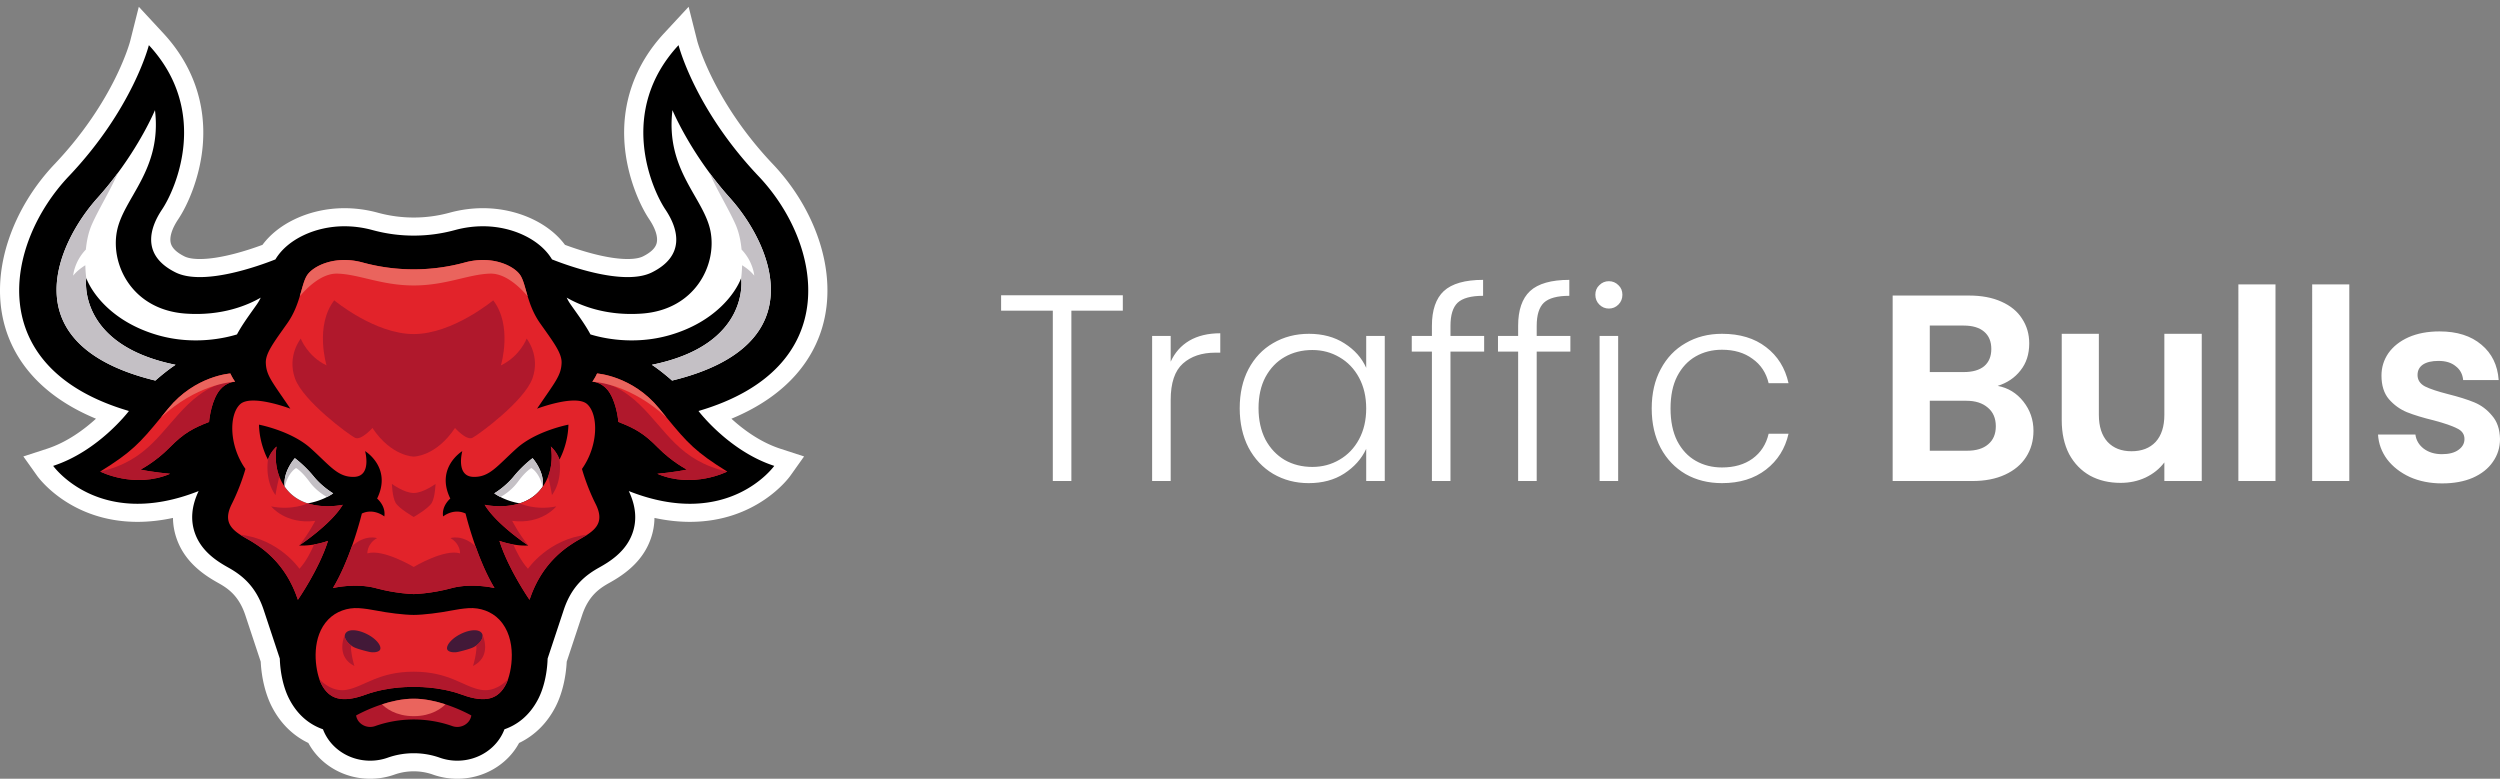 <svg width="2260" height="704" fill="none" xmlns="http://www.w3.org/2000/svg"><rect width="100%" height="100%" fill="#808080" stroke="none"/><path d="M1015.03 266.932v13.932h-46.506v153.974h-16.78V280.864H905v-13.932h110.03zm43.27 60.052c3.68-8.167 9.27-14.492 16.78-18.976 7.67-4.484 17.02-6.726 28.05-6.726v17.535h-4.55c-12.15 0-21.9 3.283-29.25 9.849-7.35 6.566-11.03 17.535-11.03 32.908v73.264h-16.78V303.684h16.78v23.3zm62.4 42.037c0-13.452 2.64-25.222 7.91-35.311 5.44-10.249 12.87-18.096 22.3-23.54 9.58-5.605 20.37-8.408 32.36-8.408 12.46 0 23.17 2.883 32.12 8.648 9.11 5.765 15.66 13.131 19.66 22.099v-28.825h16.78v131.154h-16.78v-29.065c-4.16 8.968-10.79 16.414-19.9 22.339-8.95 5.765-19.66 8.648-32.12 8.648-11.83 0-22.54-2.803-32.12-8.407-9.43-5.605-16.86-13.532-22.3-23.781-5.27-10.249-7.91-22.099-7.91-35.551zm114.35.24c0-10.569-2.16-19.857-6.48-27.864-4.31-8.007-10.22-14.172-17.74-18.496-7.35-4.324-15.5-6.486-24.45-6.486-9.27 0-17.58 2.082-24.93 6.246-7.35 4.163-13.18 10.248-17.5 18.255-4.15 7.847-6.23 17.215-6.23 28.105 0 10.729 2.08 20.177 6.23 28.345 4.32 8.007 10.15 14.172 17.5 18.496 7.35 4.163 15.66 6.245 24.93 6.245 8.95 0 17.1-2.162 24.45-6.486 7.52-4.323 13.43-10.489 17.74-18.496 4.32-8.007 6.48-17.295 6.48-27.864zm106.62-51.405h-30.44v116.982h-16.78V317.856h-18.22v-14.172h18.22v-9.128c0-14.252 3.59-24.741 10.78-31.467 7.36-6.726 19.18-10.089 35.48-10.089v14.413c-10.86 0-18.54 2.081-23.01 6.245-4.32 4.164-6.47 11.13-6.47 20.898v9.128h30.44v14.172zm77.95 0h-30.44v116.982h-16.78V317.856h-18.22v-14.172h18.22v-9.128c0-14.252 3.6-24.741 10.79-31.467 7.35-6.726 19.18-10.089 35.48-10.089v14.413c-10.87 0-18.54 2.081-23.02 6.245-4.31 4.164-6.47 11.13-6.47 20.898v9.128h30.44v14.172zm34.81-38.913c-3.36 0-6.23-1.201-8.63-3.604-2.4-2.402-3.6-5.364-3.6-8.887 0-3.523 1.2-6.406 3.6-8.648 2.4-2.402 5.27-3.603 8.63-3.603 3.36 0 6.23 1.201 8.63 3.603 2.4 2.242 3.59 5.125 3.59 8.648 0 3.523-1.19 6.485-3.59 8.887-2.4 2.403-5.27 3.604-8.63 3.604zm8.39 24.741v131.154h-16.78V303.684h16.78zm30.33 65.577c0-13.612 2.71-25.462 8.15-35.551 5.43-10.249 12.94-18.096 22.53-23.54 9.59-5.605 20.54-8.408 32.84-8.408 16.14 0 29.41 4.004 39.79 12.011 10.55 8.007 17.34 18.896 20.38 32.668h-17.98c-2.24-9.448-7.11-16.814-14.62-22.099-7.35-5.445-16.54-8.167-27.57-8.167-8.79 0-16.7 2.002-23.73 6.005-7.03 4.004-12.63 10.009-16.78 18.016-4 7.847-5.99 17.535-5.99 29.065 0 11.53 1.99 21.299 5.99 29.306 4.15 8.007 9.75 14.012 16.78 18.015 7.03 4.004 14.94 6.005 23.73 6.005 11.03 0 20.22-2.642 27.57-7.926 7.51-5.445 12.38-12.972 14.62-22.58h17.98c-3.04 13.452-9.83 24.261-20.38 32.428-10.54 8.167-23.81 12.251-39.79 12.251-12.3 0-23.25-2.723-32.84-8.167-9.59-5.605-17.1-13.452-22.53-23.541-5.44-10.249-8.15-22.179-8.15-35.791zm312.75-20.418c9.43 1.762 17.18 6.486 23.25 14.173 6.07 7.686 9.11 16.494 9.11 26.423 0 8.967-2.24 16.894-6.71 23.78-4.32 6.726-10.63 12.011-18.94 15.854s-18.14 5.765-29.48 5.765h-72.16V267.172h69.04c11.35 0 21.1 1.842 29.25 5.525 8.31 3.683 14.54 8.808 18.69 15.374 4.32 6.565 6.48 14.012 6.48 22.339 0 9.768-2.64 17.936-7.92 24.501-5.11 6.566-11.98 11.21-20.61 13.932zm-61.37-12.491h30.69c7.99 0 14.14-1.761 18.45-5.284 4.32-3.683 6.48-8.888 6.48-15.614 0-6.726-2.16-11.93-6.48-15.613-4.31-3.683-10.46-5.525-18.45-5.525h-30.69v42.036zm33.8 71.102c8.15 0 14.47-1.921 18.94-5.765 4.63-3.843 6.95-9.288 6.95-16.334 0-7.206-2.4-12.811-7.19-16.815-4.79-4.163-11.27-6.245-19.42-6.245h-33.08v45.159h33.8zm212.05-105.692v133.076h-33.8v-16.815c-4.32 5.766-9.99 10.329-17.02 13.692-6.87 3.203-14.38 4.805-22.53 4.805-10.39 0-19.58-2.162-27.57-6.486-7.99-4.484-14.3-10.97-18.94-19.457-4.47-8.647-6.71-18.896-6.71-30.747v-78.068h33.56v73.264c0 10.569 2.64 18.736 7.91 24.501 5.27 5.605 12.46 8.408 21.57 8.408 9.27 0 16.54-2.803 21.82-8.408 5.27-5.765 7.91-13.932 7.91-24.501v-73.264h33.8zm66.67-44.678v177.754h-33.56V257.084h33.56zm66.72 0v177.754h-33.56V257.084h33.56zM2207.74 437c-10.86 0-20.61-1.922-29.24-5.765-8.63-4.003-15.5-9.368-20.62-16.094-4.95-6.726-7.67-14.172-8.15-22.339h33.8c.64 5.124 3.12 9.368 7.43 12.731 4.48 3.363 9.99 5.044 16.54 5.044 6.4 0 11.35-1.281 14.86-3.843 3.68-2.563 5.52-5.845 5.52-9.849 0-4.324-2.24-7.526-6.71-9.608-4.32-2.242-11.27-4.644-20.86-7.206-9.91-2.403-18.06-4.885-24.45-7.447-6.23-2.562-11.67-6.486-16.3-11.77-4.47-5.285-6.71-12.411-6.71-21.379 0-7.366 2.08-14.092 6.23-20.177 4.32-6.086 10.39-10.89 18.22-14.413 7.99-3.523 17.34-5.284 28.05-5.284 15.82 0 28.44 4.003 37.87 12.01 9.43 7.847 14.62 18.496 15.58 31.948h-32.12c-.48-5.285-2.72-9.448-6.71-12.491-3.84-3.203-9.03-4.804-15.58-4.804-6.08 0-10.79 1.121-14.15 3.363-3.19 2.242-4.79 5.364-4.79 9.368 0 4.484 2.24 7.927 6.71 10.329 4.48 2.242 11.43 4.564 20.86 6.966 9.58 2.402 17.5 4.884 23.73 7.446 6.23 2.563 11.58 6.566 16.06 12.011 4.63 5.284 7.03 12.33 7.19 21.138 0 7.687-2.16 14.573-6.47 20.658-4.16 6.085-10.23 10.89-18.22 14.413-7.83 3.363-17.02 5.044-27.57 5.044z" fill="#fff"/><g clip-path="url(#clip0_621_330)"><path d="M413.364 704a65.79 65.79 0 01-22.252-3.86 38.084 38.084 0 00-1.464-.491 52.155 52.155 0 00-15.648-2.38 52.19 52.19 0 00-15.666 2.385c-.549.174-1.007.328-1.427.477A65.781 65.781 0 01334.635 704c-23.782 0-45.342-12.736-55.881-32.353-14.061-6.722-25.38-17.94-33.01-32.809-5.69-11.09-9.313-25.801-10.052-40.683l-13.913-42.005c-5.812-17.543-15.652-24.231-24.42-29.119-3.319-1.856-6.07-3.507-8.67-5.208-14.623-9.589-24.091-20.948-28.953-34.737-2.173-6.164-3.296-12.472-3.369-18.896-10.945 2.372-21.649 3.57-32.025 3.57-60.463 0-89.49-39.821-90.696-41.519l-12.537-17.62 21.3-6.918c18.197-5.908 33.682-17.454 44.36-27.188-53.677-22.261-74.365-56.362-82.094-82.628-7.164-24.347-6.077-51.743 3.144-79.237 8.323-24.812 22.667-48.412 41.481-68.242 54.318-57.258 68.266-110.822 68.4-111.355l7.786-30.924 22.193 23.95c26.566 28.667 38.869 63.844 35.581 101.728-2.456 28.284-13.45 53.416-22.118 66.344-5.845 8.718-8.212 16.515-6.666 21.962 1.221 4.3 5.372 8.236 12.337 11.696 2.155 1.07 6.31 2.346 13.862 2.346 19.431-.005 44.378-8.271 56.603-12.809 6.979-9.414 16.982-17.369 29.24-23.212 13.643-6.496 29.164-9.934 44.885-9.934 10.019 0 20.109 1.36 29.989 4.039l.788.213a122.602 122.602 0 0031.82 4.193 122.57 122.57 0 0031.859-4.206l.748-.2c9.879-2.679 19.972-4.039 29.988-4.039 15.725 0 31.243 3.438 44.888 9.934 12.259 5.843 22.261 13.798 29.241 23.212 12.222 4.538 37.17 12.809 56.599 12.809 7.555 0 11.71-1.276 13.863-2.346 6.966-3.46 11.117-7.396 12.336-11.696 1.55-5.447-.82-13.244-6.662-21.962-8.67-12.928-19.664-38.06-22.12-66.344-3.286-37.884 9.014-73.06 35.58-101.728l22.193-23.95 7.786 30.924c.131.499 14.502 54.54 68.4 111.355 18.817 19.83 33.16 43.43 41.481 68.242 9.222 27.494 10.31 54.89 3.145 79.237-7.731 26.275-28.429 60.385-82.132 82.645 10.641 9.713 26.099 21.229 44.395 27.171l21.295 6.918-12.526 17.62c-1.21 1.694-30.228 41.515-90.689 41.519h-.013c-10.378 0-21.078-1.198-32.023-3.57-.072 6.424-1.196 12.732-3.367 18.896-4.863 13.789-14.33 25.148-28.95 34.732-2.606 1.706-5.357 3.357-8.665 5.208-8.779 4.893-18.617 11.581-24.432 29.124l-13.913 42.005c-.739 14.882-4.36 29.593-10.052 40.683-7.627 14.869-18.948 26.087-33.006 32.809C458.706 691.264 437.148 704 413.364 704z" fill="#fff"/><path d="M631.44 371.537c132.767-38.87 112.179-151.241 54.306-212.248-57.873-61.003-72.343-118.47-72.343-118.47-55.267 59.642-24.4 129.91-11.865 148.609 12.54 18.703 17.366 42.124-12.25 56.831-24.912 12.37-74.999-5.707-90.28-11.759-.059-.103-.118-.209-.182-.312-10.704-17.735-35.716-29.648-62.232-29.648-8.393 0-16.864 1.143-25.18 3.399-.181.047-.779.209-.779.209a140.796 140.796 0 01-36.636 4.837 140.804 140.804 0 01-36.637-4.837l-.777-.209c-8.319-2.256-16.791-3.399-25.184-3.399-26.516 0-51.524 11.913-62.23 29.648-.062.103-.12.209-.182.312-15.282 6.052-65.37 24.129-90.28 11.759-29.614-14.707-24.791-38.128-12.252-56.831 12.539-18.699 43.405-88.967-11.864-148.61 0 0-14.468 57.468-72.342 118.471-57.874 61.007-78.46 173.378 54.305 212.248 0 0-27.394 36.268-68.484 49.615 0 0 41.517 58.354 131.508 22.759-6.402 13.411-7.537 26.198-3.366 38.026 3.638 10.322 10.962 18.981 22.39 26.471 2.252 1.471 4.664 2.922 7.605 4.564 11.81 6.585 24.845 16.281 32.144 38.315l4.729 14.276 9.872 29.807c.39 13.312 3.455 26.675 8.424 36.362 8.169 15.922 19.81 23.788 30.603 27.554 6.313 16.784 23.219 28.373 42.653 28.373a47.47 47.47 0 0016.071-2.789 50.13 50.13 0 012.128-.713 70.473 70.473 0 0121.165-3.229h.001a70.447 70.447 0 0121.164 3.229c.797.248 1.477.478 2.13.713a47.473 47.473 0 0016.07 2.789c19.433 0 36.342-11.589 42.655-28.373 10.79-3.766 22.433-11.632 30.599-27.554 4.972-9.687 8.035-23.05 8.425-36.362l9.875-29.807 4.727-14.276c7.301-22.034 20.335-31.73 32.145-38.315 2.941-1.642 5.352-3.093 7.605-4.564 11.425-7.49 18.753-16.149 22.387-26.471 4.174-11.828 3.037-24.615-3.362-38.026 89.99 35.595 131.507-22.759 131.507-22.759-41.091-13.347-68.486-49.615-68.486-49.615z" fill="#000"/><path d="M426.09 646.789c-.023.115-.041.23-.063.345-1.41 7.452-9.676 11.926-17.195 9.23a91.209 91.209 0 00-3.371-1.13c-20.389-6.411-42.532-6.411-62.915 0a88.919 88.919 0 00-3.374 1.13c-7.518 2.696-15.782-1.778-17.195-9.23-.023-.115-.04-.23-.063-.345 0 0 9.879-5.665 23.421-10.071 8.606-2.798 18.693-5.088 28.665-5.088 25.66 0 52.09 15.159 52.09 15.159z" fill="#B0182C"/><path d="M457.435 618.467c-6.757 13.163-17.941 17.522-39.745 9.533-21.794-7.994-43.692-6.948-43.692-6.948s-21.894-1.046-43.695 6.948c-21.795 7.989-32.988 3.63-39.736-9.533-.625-1.216-1.25-2.709-1.835-4.423-4.45-12.937-6.909-38.564 7.999-54.017 7.014-7.268 17.286-10.928 27.692-10.258 5.047.32 11.129 1.271 15.696 2.18 10.087 2 25.221 3.941 33.879 3.941 8.656 0 23.797-1.941 33.885-3.941 4.564-.909 10.65-1.86 15.694-2.18 10.406-.67 20.68 2.99 27.686 10.258 16.891 17.501 11.502 48.054 6.172 58.44z" fill="#E2232A"/><path d="M373.999 631.63c-9.971 0-20.059 2.29-28.665 5.088 3.201 3.263 12.275 10.681 28.665 10.681 16.388 0 25.465-7.418 28.665-10.681-8.606-2.798-18.694-5.088-28.665-5.088z" fill="#EA645D"/><path d="M490.599 439.906c-.014.073-.018.12-.018.12a42.464 42.464 0 01-4.015 4.862c-4.895 5.093-10.773 8.245-16.71 10.148-3.367-.551-10.26-2.043-17.452-5.742a50.573 50.573 0 01-5.574-3.314s9.838-5.72 17.62-15.295c8.112-9.977 17.004-16.477 17.004-16.477s11.062 12.25 9.145 25.698z" fill="#fff"/><path d="M434.478 623.547c-15.993-2.977-28.551-16.341-60.479-16.341-31.929 0-44.487 13.364-60.478 16.341-11.736 2.192-20.799-5.34-24.787-9.503.585 1.714 1.21 3.207 1.835 4.423 6.748 13.163 17.941 17.522 39.736 9.533 21.801-7.994 43.694-6.948 43.694-6.948s21.894-1.046 43.693 6.948c21.799 7.989 32.988 3.63 39.736-9.533.625-1.216 1.251-2.709 1.835-4.423-3.988 4.163-13.047 11.695-24.785 9.503z" fill="#B0182C"/><path d="M607.905 343.94c-.114.026-.236.06-.354.081-11.257-9.891-18.263-14.241-18.263-14.241 89.809-18.128 80.731-78.436 80.731-78.436-5.207 13.794-23.724 39.762-64.43 51.564-32.929 9.546-61.943 2.457-71.827-.597-3.829-7.234-8.973-14.49-14.665-22.513a816.304 816.304 0 01-3.304-4.662c-1.378-1.962-2.515-3.992-3.494-6.087 11.049 6.445 34.474 16.81 67.97 14.43 47.894-3.404 67.857-43.711 62.069-74.213-5.787-30.501-40.991-55.245-34.433-109.713 0 0 10.636 25.801 33.441 56.627a312.896 312.896 0 0018.644 22.9c35.694 39.762 79.867 132.546-52.085 164.86z" fill="#fff"/><path d="M657.39 426.283s-30.894 15.769-63.153 2.022c0 0 16.564-1.506 26.761-3.813 0 0-13.573-6.923-26.403-19.996-12.83-13.074-21.123-17.411-35.594-23.063 0 0-1.155-15.159-7.523-25.78-5.519-9.213-13.487-10.403-15.512-10.557-.313-.017-.476-.021-.476-.021s2.701-3.813 4.269-7.443c0 0 31.977 2.086 56.137 31.636l6.739 8.241c18.889 23.041 26.62 31.363 54.755 48.774z" fill="#E2232A"/><path d="M414.472 589.232c-1.862.444-3.82.585-5.732.316-1.664-.235-3.399-.793-4.215-2.039-1.817-2.768 2.189-9.17 10.79-13.798 8.602-4.628 17.684-5.494 20.353-1.088 2.67 4.402-3.471 10.395-7.69 12.48-3.173 1.57-10.206 3.344-13.506 4.129zm-70.997-1.719c-.619.947-1.777 1.497-3.027 1.805a11.6 11.6 0 01-1.192.23c-1.91.269-3.866.128-5.729-.316-2.854-.682-8.508-2.103-12.033-3.489a17.342 17.342 0 01-1.469-.64 17.132 17.132 0 01-2.42-1.48c-3.339-2.435-6.672-6.428-5.776-9.827.006-.013.006-.017.006-.017.105-.397.272-.785.498-1.16 2.668-4.402 11.749-3.54 20.348 1.092 8.607 4.628 12.611 11.03 10.794 13.802z" fill="#421938"/><path d="M657.39 426.283s-30.894 15.769-63.153 2.022c0 0 16.564-1.506 26.761-3.813 0 0-13.573-6.923-26.403-19.996-12.83-13.074-21.123-17.411-35.594-23.063 0 0-1.155-15.159-7.523-25.78-6.313-10.535-15.834-10.578-15.988-10.578 0 0 18.205-2.768 42.419 20.38 24.209 23.152 36.074 51.112 79.481 60.828z" fill="#B0182C"/><path d="M602.635 377.509c-31.864-29.478-62.541-32.178-66.669-32.413-.313-.017-.476-.021-.476-.021s2.701-3.813 4.269-7.443c0 0 31.977 2.086 56.137 31.636l6.739 8.241z" fill="#EA645D"/><path d="M490.599 439.907a1.244 1.244 0 00-.018.119c-3.095-13.129-10.215-16.899-10.215-16.899s-4.845 2.452-12.15 12.386c-5.638 7.678-12.826 12.144-15.812 13.782a50.73 50.73 0 01-5.574-3.314s9.838-5.72 17.62-15.296c8.112-9.977 17.004-16.477 17.004-16.477s11.062 12.25 9.145 25.699z" fill="#C4C0C5"/><path d="M530.871 483.379c-1.732 1.13-3.617 2.243-5.624 3.365-13.51 7.533-35.404 21.83-46.543 55.467 0 0-19.243-27.78-27.201-53.245 0 0 5.302 2.005 12.544 3.255 4.084.704 8.783 1.169 13.496.9 0 0-28.791-18.998-39.4-36.793 0 0 16.093 3.707 31.71-1.292 5.937-1.903 11.814-5.055 16.709-10.148a42.36 42.36 0 004.015-4.862c11.52-16.336 7.478-35.825 7.374-36.337.24.201 5.637 4.952 7.763 11.837 0 0 7.759-13.483 8.148-31.641 0 0-29.131 5.537-46.778 21.425-17.652 15.884-24.482 26.211-39.165 25.78-16.274-.478-9.984-23.285-9.984-23.285s-24.55 14.938-10.85 42.897c0 0-8.057 6.577-6.512 16.161 0 0 9.359-7.763 20.303-2.64 0 0 3.172 13.184 8.982 29.568 4.328 12.194 10.116 26.172 17.158 37.795 0 0-20.325-4.901-38.992.136-18.663 5.042-34.027 5.311-34.027 5.311s-15.365-.269-34.023-5.311c-18.67-5.037-38.996-.136-38.996-.136 16.494-27.234 26.142-67.363 26.142-67.363 10.944-5.123 20.302 2.64 20.302 2.64 1.545-9.584-6.511-16.161-6.511-16.161 13.699-27.959-10.851-42.897-10.851-42.897s6.291 22.807-9.983 23.285c-14.683.431-21.512-9.896-39.163-25.78-17.652-15.888-46.779-21.425-46.779-21.425.387 18.158 8.148 31.641 8.148 31.641 2.124-6.885 7.523-11.636 7.761-11.837-.087.418-2.795 13.492 2.488 27.175a42.493 42.493 0 004.885 9.162 42.382 42.382 0 004.017 4.862c4.895 5.093 10.77 8.245 16.708 10.148 15.62 4.999 31.709 1.292 31.709 1.292-10.609 17.795-39.401 36.793-39.401 36.793 13.097.746 26.043-4.155 26.043-4.155-7.958 25.465-27.201 53.245-27.201 53.245-11.14-33.637-33.034-47.934-46.541-55.467-13.502-7.541-21.506-14.621-13.213-31.141 8.293-16.52 12.345-31.683 12.345-31.683-14.949-21.152-14.949-49.026-4.822-58.465 10.129-9.44 45.431 3.992 45.431 3.992-16.592-24.509-21.772-29.93-22.183-41.395-.318-8.876 7.426-18.793 19.388-35.765 11.957-16.976 12.443-34.409 17.652-43.029 5.208-8.629 25.366-18.793 50.35-11.986a175.249 175.249 0 0046.298 6.215 175.226 175.226 0 0046.299-6.215c24.985-6.807 45.143 3.357 50.35 11.986 2.633 4.355 4.056 10.962 6.372 18.627 2.257 7.494 5.365 16.003 11.28 24.402 11.964 16.972 19.705 26.889 19.387 35.765-.412 11.465-5.588 16.886-22.184 41.395 0 0 35.304-13.432 45.433-3.992 10.129 9.439 10.129 37.313-4.822 58.465 0 0 4.052 15.163 12.345 31.683 7.061 14.063 2.311 21.288-7.586 27.776z" fill="#E2232A"/><path d="M257.402 439.906l.017.12a42.382 42.382 0 004.017 4.862c4.895 5.093 10.77 8.245 16.707 10.148 3.369-.551 10.262-2.043 17.455-5.742a50.666 50.666 0 005.574-3.314s-9.839-5.72-17.623-15.295c-8.108-9.977-17.003-16.477-17.003-16.477s-11.06 12.25-9.144 25.698z" fill="#fff"/><path d="M90.608 426.283s30.893 15.769 63.151 2.022c0 0-16.563-1.506-26.76-3.813 0 0 13.571-6.923 26.402-19.996 12.83-13.074 21.124-17.411 35.592-23.063 0 0 1.158-15.159 7.523-25.78 5.522-9.213 13.491-10.403 15.517-10.557.312-.017.474-.021.474-.021s-2.702-3.813-4.271-7.443c0 0-31.975 2.086-56.137 31.636l-6.737 8.241c-18.89 23.041-26.622 31.363-54.754 48.774z" fill="#E2232A"/><path d="M90.608 426.283s30.893 15.769 63.151 2.022c0 0-16.563-1.506-26.76-3.813 0 0 13.571-6.923 26.402-19.996 12.83-13.074 21.124-17.411 35.592-23.063 0 0 1.158-15.159 7.523-25.78 6.315-10.535 15.835-10.578 15.991-10.578 0 0-18.207-2.768-42.421 20.38-24.208 23.152-36.073 51.112-79.478 60.828z" fill="#B0182C"/><path d="M145.363 377.509c31.865-29.478 62.538-32.178 66.671-32.413.312-.017.474-.021.474-.021s-2.703-3.813-4.271-7.443c0 0-31.975 2.086-56.138 31.636l-6.736 8.241z" fill="#EA645D"/><path d="M257.402 439.907l.017.119c3.096-13.129 10.214-16.899 10.214-16.899s4.845 2.452 12.154 12.386c5.637 7.678 12.825 12.144 15.811 13.782a50.823 50.823 0 005.574-3.314s-9.839-5.72-17.623-15.296c-8.108-9.977-17.003-16.477-17.003-16.477s-11.06 12.25-9.144 25.699z" fill="#C4C0C5"/><path d="M438.146 456.328s16.093 3.707 31.71-1.292c0 0 13.623 6.65 33.011 2.747 0 0-12.921 16.52-39.831 13.073 0 0 5.497 11.035 14.511 22.265 0 0-28.792-18.998-39.401-36.793z" fill="#B0182C"/><path d="M530.871 483.379c-1.732 1.13-3.617 2.243-5.624 3.365-13.51 7.533-35.404 21.83-46.543 55.467 0 0-19.243-27.78-27.201-53.245 0 0 5.302 2.005 12.544 3.255 2.035 4.734 6.93 15.167 13.256 21.937 0 0 18.327-26.923 53.568-30.779zm-221.019-27.051s-16.089 3.707-31.709-1.292c0 0-13.624 6.65-33.011 2.747 0 0 12.923 16.52 39.834 13.073 0 0-5.498 11.035-14.514 22.265 0 0 28.792-18.998 39.4-36.793zm-92.726 27.051c1.73 1.13 3.617 2.243 5.625 3.365 13.508 7.533 35.402 21.83 46.542 55.467 0 0 19.243-27.78 27.201-53.245 0 0-5.301 2.005-12.547 3.255-2.032 4.734-6.927 15.167-13.253 21.937 0 0-18.329-26.923-53.568-30.779zm264.18-141.251c-7.378 20.512-48.686 50.834-54.184 53.624-5.497 2.794-15.793-8.872-15.793-8.872-17.267 25.873-37.33 25.873-37.33 25.873s-20.065 0-37.328-25.873c0 0-10.296 11.666-15.794 8.872-5.498-2.79-46.808-33.112-54.187-53.624-7.379-20.521 5.208-36.042 5.208-36.042s5.932 15.884 23.289 24.231c-.179-.606-10.695-35.867 6.95-58.819 0 0 36.658 30.501 71.862 30.501 35.204 0 71.863-30.501 71.863-30.501 17.643 22.952 7.129 58.213 6.947 58.819 17.358-8.347 23.29-24.231 23.29-24.231s12.59 15.521 5.207 36.042zm-87.579 95.322s-.385 11.845-3.327 17.019c-2.945 5.178-16.401 12.889-16.401 12.889s-13.455-7.711-16.401-12.889c-2.94-5.174-3.328-17.019-3.328-17.019s11.146 8.211 19.729 8.211c8.584 0 19.728-8.211 19.728-8.211zm36.133 56.341c-12.037-11.026-22.705-7.35-22.705-7.35 9.191 5.179 8.756 13.829 8.756 13.829-14.036-4.424-41.912 12.254-41.912 12.254s-27.877-16.678-41.912-12.254c0 0-.434-8.65 8.756-13.829 0 0-10.666-3.676-22.703 7.35-4.329 12.194-10.117 26.172-17.16 37.795 0 0 20.325-4.901 38.995.136 18.659 5.042 34.024 5.311 34.024 5.311s15.364-.269 34.026-5.311c18.667-5.037 38.993-.136 38.993-.136-7.043-11.623-12.83-25.601-17.158-37.795z" fill="#B0182C"/><path d="M607.906 343.94c-.113.026-.235.06-.353.081-11.258-9.891-18.264-14.241-18.264-14.241 89.809-18.128 80.732-78.436 80.732-78.436s.666-4.658.843-11.563c2.601 1.603 7.55 4.999 10.976 9.383 0 0-.843-12.471-11.452-23.557v-.004c-.711-7.473-2.293-15.56-5.475-22.739-6.14-13.854-16.954-31.363-23.566-46.684a312.92 312.92 0 0018.645 22.9c35.693 39.762 79.866 132.546-52.086 164.86z" fill="#C4C0C5"/><path d="M140.097 343.94c.116.026.237.06.353.081 11.257-9.891 18.265-14.241 18.265-14.241-89.808-18.128-80.734-78.436-80.734-78.436 5.21 13.794 23.728 39.762 64.431 51.564 32.93 9.546 61.942 2.457 71.827-.597 3.831-7.234 8.976-14.49 14.665-22.513 1.065-1.493 2.17-3.05 3.305-4.662a39.91 39.91 0 003.495-6.087c-11.048 6.445-34.475 16.81-67.972 14.43-47.891-3.404-67.857-43.711-62.07-74.213 5.788-30.501 40.992-55.245 34.435-109.713 0 0-10.637 25.801-33.439 56.627a313.024 313.024 0 01-18.647 22.9C52.32 218.842 8.145 311.626 140.097 343.94z" fill="#fff"/><path d="M470.648 249.258c-5.208-8.628-25.366-18.793-50.35-11.985-.249.068-.499.136-.748.2a175.182 175.182 0 01-45.55 6.014 175.191 175.191 0 01-46.295-6.214c-24.985-6.808-45.142 3.357-50.351 11.985-2.633 4.355-4.057 10.962-6.372 18.627 6.297-7.451 19.695-20.926 33.955-20.533 19.676.541 39.931 10.706 69.062 10.706h.005c29.131 0 49.385-10.165 69.062-10.706 14.262-.393 27.659 13.082 33.954 20.533-2.316-7.665-3.739-14.272-6.372-18.627z" fill="#EA645D"/><path d="M140.097 343.94c.116.026.237.06.353.081 11.257-9.891 18.265-14.241 18.265-14.241-89.808-18.128-80.734-78.436-80.734-78.436s-.665-4.658-.839-11.563c-2.604 1.603-7.553 4.999-10.978 9.383 0 0 .844-12.471 11.453-23.557v-.004c.712-7.473 2.292-15.56 5.474-22.739 6.141-13.854 16.952-31.363 23.567-46.684a313.024 313.024 0 01-18.647 22.9C52.32 218.842 8.145 311.626 140.097 343.94z" fill="#C4C0C5"/><path d="M320.396 602.024c-17.478-8.718-8.843-27.631-8.565-28.228-.897 3.4 2.437 7.392 5.776 9.827a10.144 10.144 0 00-.249 3.447 78.557 78.557 0 003.038 14.954zm107.208 0c17.475-8.718 8.842-27.631 8.566-28.228.897 3.4-2.439 7.392-5.779 9.827a10.02 10.02 0 01.25 3.447 78.544 78.544 0 01-3.037 14.954zm-175.07-171.16c-2.217 8.322-3.496 16.703-3.496 16.703-10.03-13.845-6.754-32.041-6.754-32.041 2.124-6.884 7.524-11.636 7.761-11.837-.087.418-2.795 13.492 2.489 27.175zm242.93 0c2.216 8.322 3.494 16.703 3.494 16.703 10.029-13.845 6.757-32.041 6.757-32.041-2.126-6.884-7.523-11.636-7.763-11.837.086.418 2.796 13.492-2.488 27.175z" fill="#B0182C"/></g><defs><clipPath id="clip0_621_330"><path fill="#fff" d="M0 0h748v704H0z"/></clipPath></defs></svg>